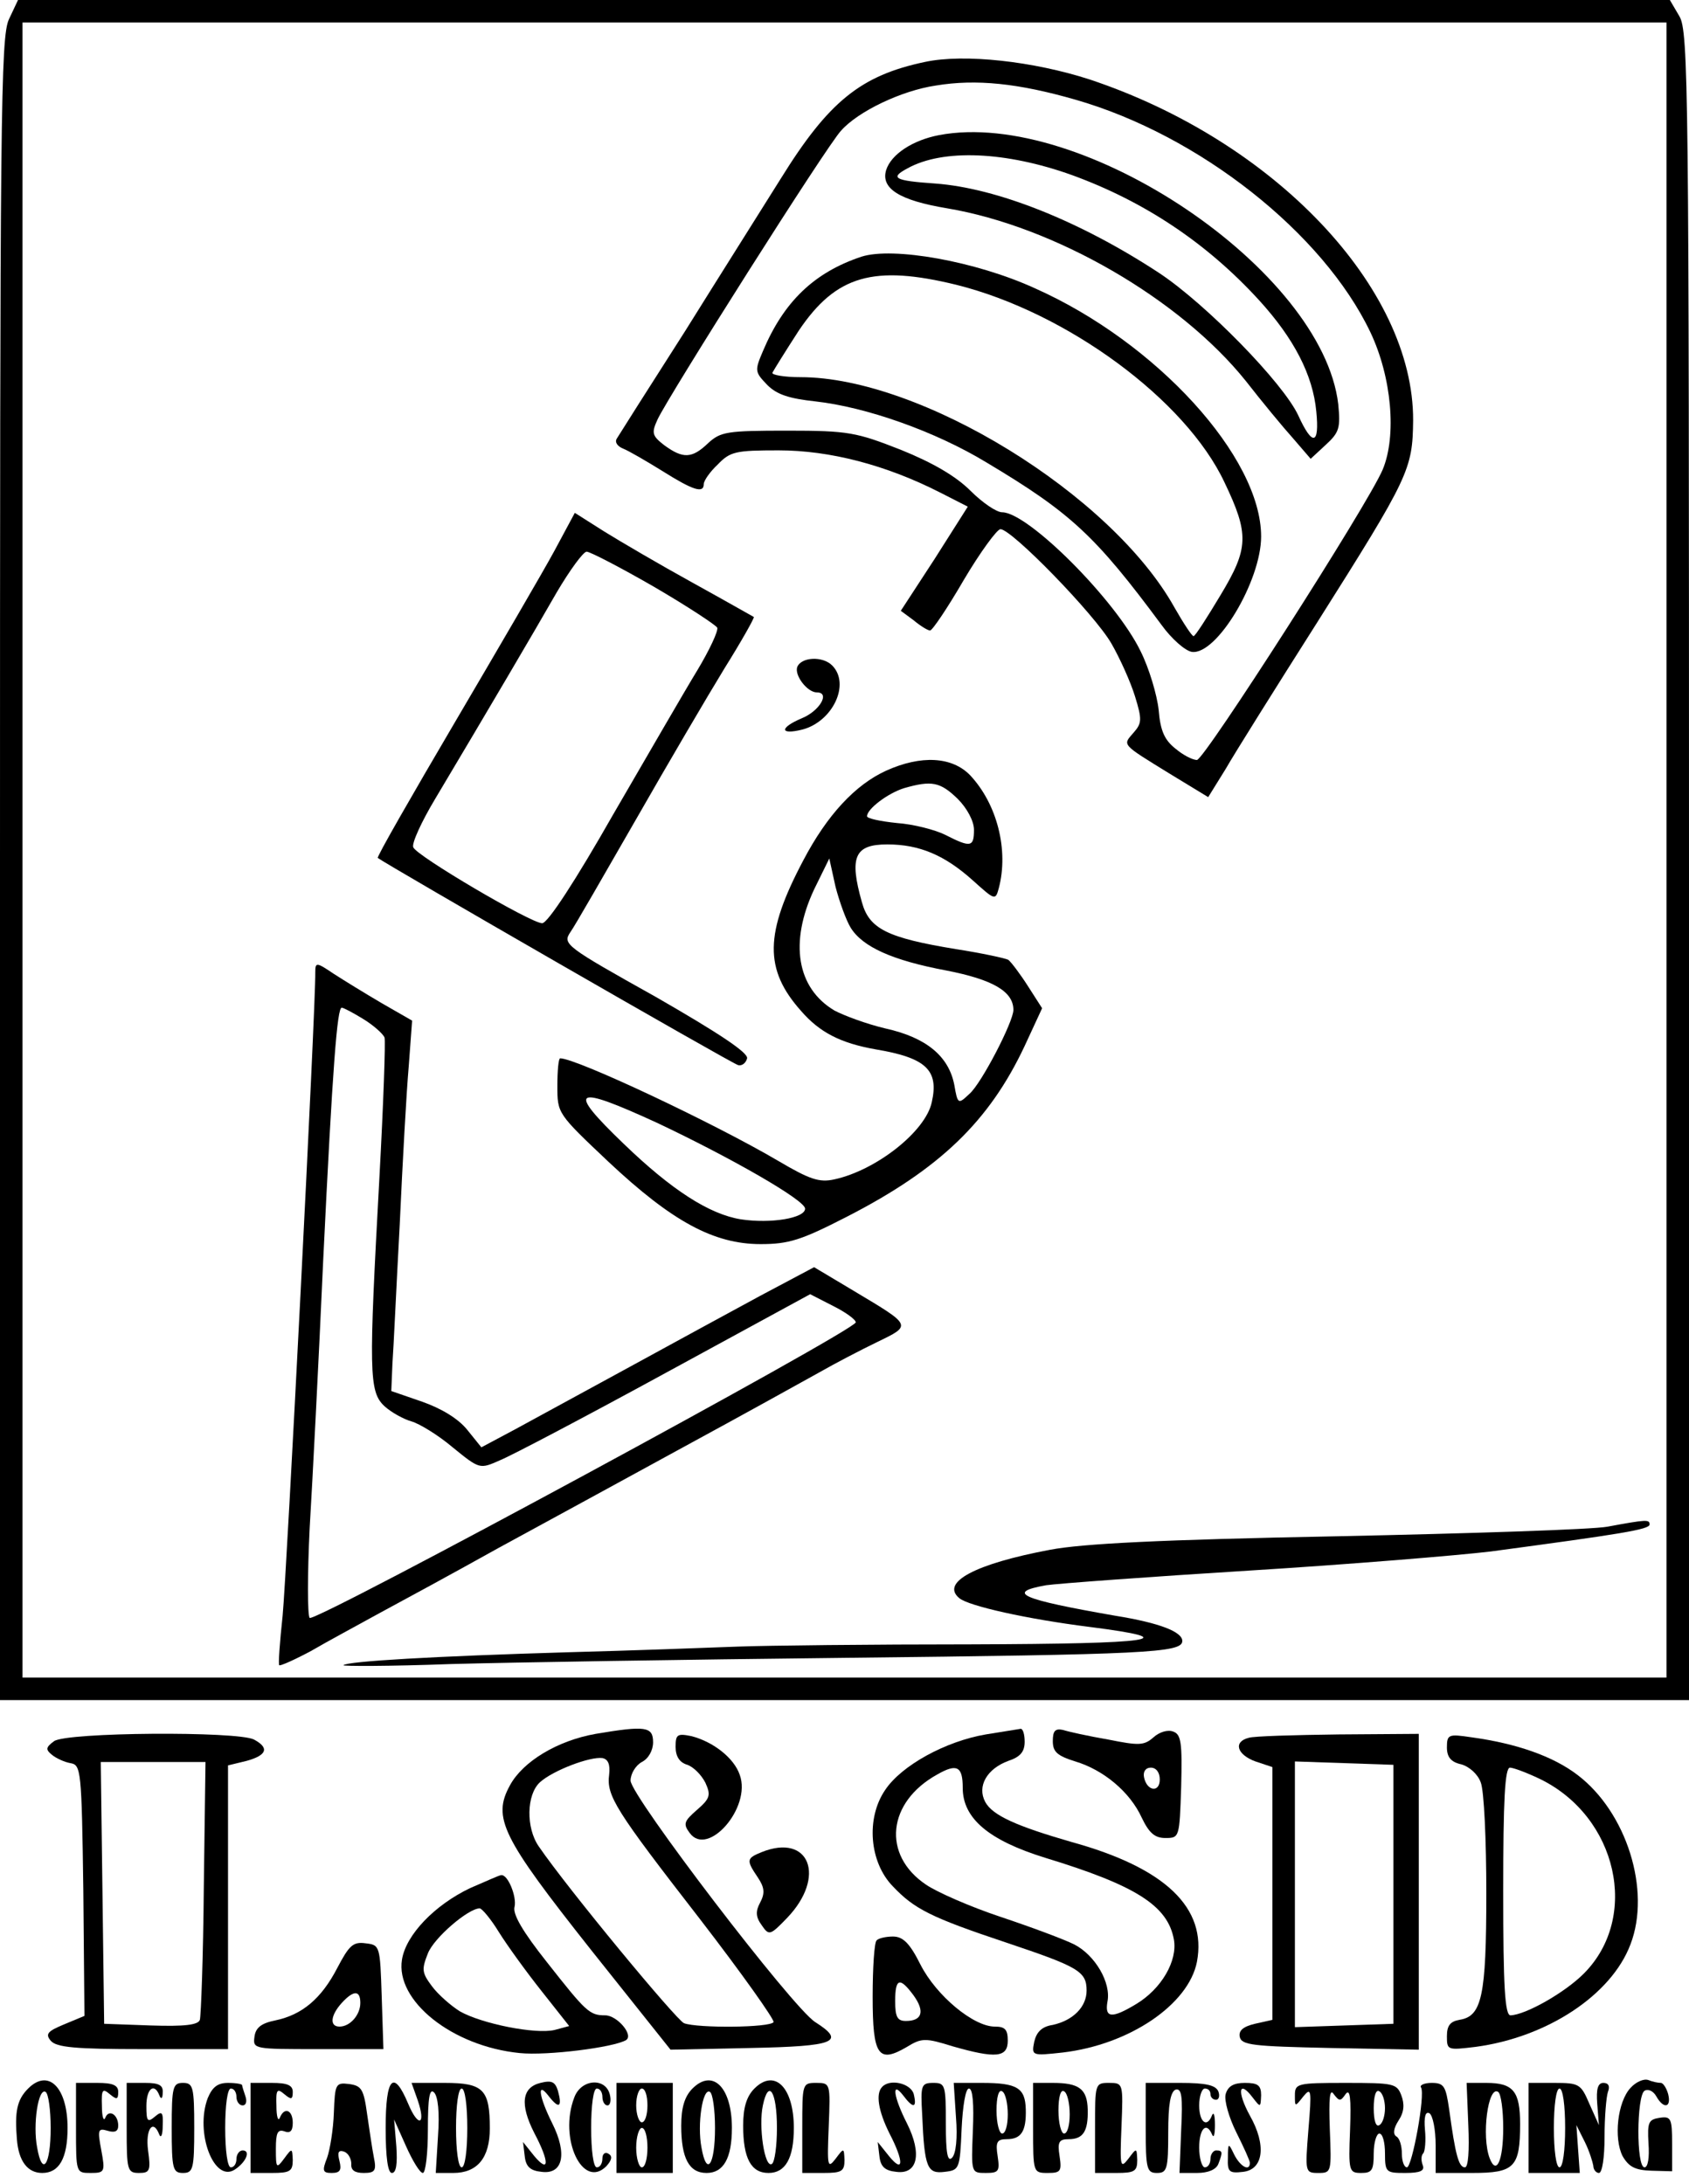<?xml version="1.0" standalone="no"?>
<!DOCTYPE svg PUBLIC "-//W3C//DTD SVG 20010904//EN"
 "http://www.w3.org/TR/2001/REC-SVG-20010904/DTD/svg10.dtd">
<svg version="1.0" xmlns="http://www.w3.org/2000/svg"
 width="300pt" height="388pt" viewBox="0 0 300 388"
 preserveAspectRatio="xMidYMid meet">
<g transform="translate(0,388) scale(0.1,-0.1)"
fill="#000000" stroke="none">
<path d="M16 3846 c-15 -31 -16 -170 -16 -1510 l0 -1476 1500 0 1500 0 0 1481
c0 1381 -1 1483 -17 1510 l-17 29 -1467 0 -1467 0 -16 -34z m2944 -1476 l0
-1470 -1460 0 -1460 0 0 1470 0 1470 1460 0 1460 0 0 -1470z"/>
<path d="M1643 3770 c-114 -24 -171 -70 -256 -207 -30 -48 -107 -170 -170
-271 -64 -100 -119 -187 -122 -192 -3 -6 2 -13 12 -17 10 -4 41 -22 70 -40 54
-34 73 -40 73 -23 0 6 11 22 25 35 22 23 32 25 108 25 91 0 191 -26 287 -75
l49 -25 -59 -93 -60 -92 23 -17 c12 -10 25 -18 29 -18 4 0 31 40 60 90 29 49
59 90 65 90 20 0 167 -151 197 -203 15 -26 34 -68 42 -94 13 -42 12 -48 -3
-65 -19 -22 -22 -19 64 -72 l69 -42 31 50 c16 28 90 146 163 261 163 258 169
271 170 358 1 236 -247 497 -575 606 -99 32 -222 46 -292 31z m267 -67 c220
-63 440 -237 524 -413 38 -80 47 -184 22 -244 -26 -62 -317 -516 -330 -516 -8
0 -25 9 -38 20 -19 15 -27 31 -30 69 -3 27 -17 74 -32 104 -44 91 -200 247
-246 247 -10 0 -35 17 -56 38 -26 26 -67 50 -124 73 -79 31 -93 34 -202 34
-107 0 -118 -2 -140 -22 -29 -28 -45 -28 -78 -4 -22 17 -23 22 -12 46 19 41
301 487 326 513 30 34 107 71 168 80 72 12 147 4 248 -25z"/>
<path d="M1668 3640 c-47 -9 -85 -34 -94 -62 -10 -33 24 -54 108 -68 191 -32
414 -161 531 -307 28 -36 66 -82 84 -102 l31 -36 27 25 c24 22 26 30 22 72
-28 238 -455 526 -709 478z m236 -71 c129 -47 240 -121 333 -223 61 -67 95
-132 101 -197 6 -60 -7 -62 -32 -7 -27 58 -164 198 -247 253 -140 92 -288 151
-398 159 -73 5 -81 10 -49 27 63 35 175 30 292 -12z"/>
<path d="M1530 3424 c-84 -28 -138 -80 -175 -168 -15 -35 -14 -37 8 -60 17
-17 39 -24 85 -29 90 -10 213 -53 305 -109 149 -89 193 -130 310 -288 18 -25
42 -46 54 -48 44 -6 123 126 123 205 0 141 -186 345 -402 441 -105 48 -252 74
-308 56z m169 -50 c196 -49 407 -204 476 -351 44 -92 43 -117 -7 -200 -24 -40
-45 -73 -48 -73 -3 0 -18 23 -34 51 -112 201 -451 409 -664 409 -29 0 -52 4
-50 8 2 4 23 38 47 75 66 98 133 117 280 81z"/>
<path d="M985 2902 c-20 -37 -100 -174 -177 -305 -77 -131 -139 -239 -137
-241 14 -11 630 -366 640 -368 7 -2 14 4 16 12 2 10 -49 44 -162 109 -161 90
-166 94 -152 115 8 11 60 102 117 201 56 98 127 219 157 268 30 48 53 89 52
91 -2 1 -51 29 -109 61 -58 32 -128 73 -157 91 l-52 33 -36 -67z m176 -64 c60
-35 110 -68 113 -73 2 -6 -14 -40 -35 -75 -22 -36 -89 -152 -150 -257 -66
-116 -116 -193 -126 -193 -20 0 -224 120 -229 135 -3 7 15 46 39 86 93 156
176 297 216 367 23 39 47 72 53 72 6 0 60 -28 119 -62z"/>
<path d="M1416 2695 c-5 -15 18 -45 35 -45 24 0 5 -33 -27 -46 -40 -17 -39
-30 1 -20 54 14 86 81 53 114 -17 17 -55 15 -62 -3z"/>
<path d="M1574 2511 c-55 -25 -105 -79 -147 -159 -69 -130 -70 -194 -4 -268
33 -38 70 -57 132 -68 90 -15 113 -37 100 -94 -11 -52 -99 -121 -173 -137 -27
-6 -44 0 -100 33 -114 67 -358 182 -387 182 -3 0 -5 -22 -5 -49 0 -49 0 -49
91 -135 113 -106 187 -146 270 -146 50 0 72 7 152 48 166 85 254 170 317 304
l31 67 -25 39 c-14 22 -30 43 -35 47 -6 3 -48 12 -93 19 -122 20 -154 36 -167
83 -23 81 -13 103 45 103 57 0 102 -19 152 -64 39 -35 40 -36 46 -14 18 68 -3
150 -51 201 -32 33 -87 36 -149 8z m127 -50 c17 -17 29 -40 29 -55 0 -31 -6
-32 -51 -9 -18 9 -57 19 -86 21 -29 3 -53 8 -53 12 0 13 37 41 66 50 49 14 64
11 95 -19z m-190 -229 c21 -34 74 -58 170 -76 82 -16 119 -37 119 -70 0 -21
-57 -131 -78 -149 -20 -19 -21 -19 -27 16 -10 51 -50 84 -122 100 -34 8 -74
23 -91 32 -67 40 -80 121 -36 215 l27 55 11 -50 c7 -27 19 -60 27 -73z m-343
-347 c131 -62 262 -137 262 -152 0 -17 -61 -27 -114 -19 -56 9 -123 52 -208
134 -103 99 -90 106 60 37z"/>
<path d="M560 2153 c1 -59 -51 -1072 -58 -1143 -5 -47 -8 -87 -6 -88 1 -2 26
9 56 25 29 17 85 47 123 68 39 21 133 72 210 115 77 42 226 123 330 180 105
57 213 117 240 132 28 16 74 40 103 54 62 30 62 29 -40 90 l-72 43 -96 -51
c-52 -28 -158 -86 -235 -128 -77 -42 -167 -91 -200 -109 l-60 -32 -25 31 c-16
20 -46 38 -80 50 l-55 19 2 48 c2 26 7 138 13 248 5 110 12 236 16 281 l6 81
-54 31 c-29 17 -68 41 -85 52 -31 21 -33 21 -33 3z m85 -83 c18 -11 35 -26 38
-33 2 -6 -2 -118 -9 -247 -19 -348 -19 -382 9 -408 12 -11 34 -23 48 -27 14
-4 47 -24 73 -46 48 -39 48 -39 84 -23 20 8 153 78 294 155 l257 140 41 -21
c22 -11 40 -24 40 -29 0 -14 -961 -534 -970 -525 -4 5 -4 77 0 159 5 83 16
296 24 475 17 351 25 450 33 450 3 0 20 -9 38 -20z"/>
<path d="M2855 1168 c-27 -5 -243 -12 -480 -17 -314 -6 -452 -13 -510 -24
-133 -25 -195 -58 -161 -86 17 -14 120 -37 231 -51 173 -22 117 -30 -210 -31
-176 0 -363 -2 -415 -4 -52 -2 -187 -7 -300 -10 -238 -7 -393 -16 -400 -23 -3
-2 83 -2 190 2 107 3 420 8 695 11 542 6 605 9 605 30 0 16 -39 32 -120 45
-166 29 -195 41 -122 54 20 3 183 15 360 26 178 11 372 27 430 34 231 31 282
39 282 48 0 9 -5 9 -75 -4z"/>
<path d="M1058 800 c-68 -12 -129 -49 -152 -91 -32 -58 -15 -92 144 -293 l141
-177 142 3 c151 3 170 11 115 46 -40 25 -328 402 -328 429 0 12 9 27 20 33 12
6 20 21 20 35 0 28 -13 30 -102 15z m24 -72 c-5 -38 10 -62 162 -258 74 -96
132 -178 130 -182 -6 -10 -135 -11 -159 -2 -14 6 -206 238 -258 314 -23 33
-22 92 2 114 23 21 89 46 111 43 10 -2 14 -11 12 -29z"/>
<path d="M1751 799 c-71 -12 -150 -55 -179 -99 -34 -50 -28 -128 14 -171 38
-40 67 -55 202 -100 128 -43 142 -51 142 -85 0 -29 -24 -53 -60 -61 -20 -3
-29 -13 -33 -30 -5 -25 -4 -25 51 -19 118 14 223 85 238 161 18 96 -56 167
-223 213 -97 28 -140 47 -153 71 -15 28 3 59 41 73 21 7 29 16 29 34 0 13 -3
23 -7 23 -5 -1 -32 -5 -62 -10z m-41 -95 c0 -54 46 -93 146 -124 161 -49 218
-85 229 -145 7 -38 -22 -88 -67 -115 -43 -26 -56 -25 -51 4 7 34 -22 83 -59
102 -18 9 -77 31 -131 49 -54 18 -113 44 -132 57 -79 53 -69 147 20 196 35 20
45 14 45 -24z"/>
<path d="M1870 787 c0 -19 8 -26 40 -36 50 -15 97 -54 118 -100 13 -27 23 -36
42 -36 25 0 25 1 28 91 2 78 0 93 -14 98 -10 4 -25 -1 -35 -10 -17 -15 -26
-15 -81 -4 -35 6 -71 14 -80 17 -14 3 -18 -2 -18 -20z m190 -68 c0 -24 -23
-21 -28 4 -2 10 3 17 12 17 10 0 16 -9 16 -21z"/>
<path d="M96 787 c-15 -11 -15 -15 -4 -24 7 -6 22 -13 33 -15 19 -3 20 -12 23
-226 l2 -223 -36 -15 c-29 -12 -34 -17 -24 -29 10 -12 44 -15 164 -15 l151 0
0 252 0 252 33 8 c36 10 41 23 13 38 -30 15 -333 13 -355 -3z m266 -259 c-1
-123 -5 -229 -7 -236 -3 -9 -27 -12 -87 -10 l-83 3 -3 233 -3 232 93 0 93 0
-3 -222z"/>
<path d="M1200 777 c0 -17 7 -28 21 -32 11 -4 25 -18 32 -32 10 -22 8 -28 -15
-48 -23 -20 -25 -25 -13 -41 32 -44 110 45 89 103 -10 30 -47 59 -86 69 -25 5
-28 3 -28 -19z"/>
<path d="M2218 793 c-28 -7 -21 -30 12 -42 l30 -10 0 -225 0 -224 -31 -7 c-21
-5 -29 -12 -27 -23 3 -15 23 -17 161 -20 l157 -3 0 281 0 280 -142 -1 c-79 -1
-151 -3 -160 -6z m257 -278 l0 -230 -87 -3 -88 -3 0 236 0 236 88 -3 87 -3 0
-230z"/>
<path d="M2570 776 c0 -17 7 -26 25 -30 15 -4 30 -18 35 -32 6 -14 10 -103 10
-197 0 -184 -8 -219 -48 -225 -16 -3 -22 -10 -22 -29 0 -25 1 -25 51 -19 127
17 241 92 275 182 37 96 -7 235 -94 301 -43 33 -108 56 -189 67 -40 6 -43 5
-43 -18z m165 -56 c138 -67 178 -246 78 -346 -34 -34 -103 -73 -130 -74 -10 0
-13 51 -13 220 0 163 3 220 12 220 6 0 30 -9 53 -20z"/>
<path d="M1353 590 c-27 -11 -28 -14 -7 -45 12 -18 13 -28 4 -45 -8 -15 -8
-25 3 -40 13 -19 15 -18 45 13 70 73 40 151 -45 117z"/>
<path d="M835 526 c-63 -30 -114 -83 -121 -127 -12 -73 89 -154 209 -166 49
-5 167 10 189 23 14 9 -16 44 -37 44 -28 0 -34 6 -104 95 -42 53 -61 85 -57
98 4 18 -12 58 -24 56 -3 0 -27 -11 -55 -23z m51 -78 c15 -24 49 -71 76 -105
l49 -62 -26 -7 c-34 -8 -129 11 -168 33 -16 10 -39 30 -50 45 -18 24 -18 30
-7 58 11 28 72 80 92 80 4 0 20 -19 34 -42z"/>
<path d="M1557 433 c-4 -3 -7 -48 -7 -100 0 -105 10 -119 61 -89 26 16 33 16
81 1 77 -22 98 -20 98 10 0 20 -5 25 -23 25 -38 0 -104 55 -132 110 -19 38
-31 50 -49 50 -12 0 -26 -3 -29 -7z m66 -98 c20 -28 15 -45 -14 -45 -15 0 -19
7 -19 35 0 41 8 44 33 10z"/>
<path d="M599 384 c-28 -54 -62 -83 -110 -93 -25 -5 -35 -13 -37 -29 -3 -22
-1 -22 113 -22 l116 0 -3 93 c-3 91 -3 92 -29 95 -22 3 -29 -4 -50 -44z m41
-62 c0 -21 -18 -42 -37 -42 -18 0 -16 20 4 42 21 23 33 23 33 0z"/>
<path d="M50 170 c-20 -20 -24 -41 -20 -90 3 -39 19 -60 45 -60 30 0 45 26 45
80 0 72 -34 106 -70 70z m40 -70 c0 -67 -15 -87 -24 -35 -8 41 2 107 15 99 5
-3 9 -32 9 -64z"/>
<path d="M960 180 c-33 -8 -37 -38 -11 -89 27 -51 27 -73 0 -41 l-20 25 3 -25
c2 -19 10 -26 30 -28 38 -5 46 32 19 86 -24 48 -28 77 -6 48 18 -23 24 -19 16
10 -5 16 -11 19 -31 14z"/>
<path d="M1230 170 c-14 -14 -20 -34 -20 -66 0 -58 14 -84 45 -84 30 0 45 26
45 80 0 72 -34 106 -70 70z m40 -70 c0 -67 -15 -87 -24 -35 -8 41 2 107 15 99
5 -3 9 -32 9 -64z"/>
<path d="M1340 170 c-14 -14 -20 -34 -20 -66 0 -58 14 -84 45 -84 30 0 45 26
45 80 0 72 -34 106 -70 70z m40 -70 c0 -32 -4 -61 -9 -64 -13 -8 -24 67 -16
104 10 48 25 25 25 -40z"/>
<path d="M2896 171 c-23 -25 -30 -89 -14 -121 11 -19 22 -25 51 -26 l37 -1 0
49 c0 45 -2 49 -22 46 -20 -3 -22 -8 -20 -45 2 -26 -1 -43 -7 -43 -15 0 -14
127 0 136 7 4 16 -1 21 -10 13 -23 27 -20 21 4 -3 11 -9 20 -13 20 -5 0 -15 2
-22 5 -8 3 -22 -3 -32 -14z"/>
<path d="M135 100 c0 -80 0 -80 26 -80 25 0 26 2 19 40 -7 37 -6 40 11 35 13
-4 19 -1 19 9 0 20 -17 30 -23 14 -3 -7 -6 2 -6 21 -1 29 1 32 14 21 12 -10
15 -10 15 4 0 12 -10 16 -37 16 l-38 0 0 -80z"/>
<path d="M225 100 c0 -75 1 -80 22 -80 19 0 21 4 16 40 -5 38 9 57 20 28 3 -7
6 0 6 16 1 24 -1 27 -14 16 -13 -11 -15 -8 -15 19 0 31 14 42 23 19 3 -8 6 -6
6 5 1 13 -7 17 -31 17 l-33 0 0 -80z"/>
<path d="M305 100 c0 -73 2 -80 20 -80 18 0 20 7 20 80 0 73 -2 80 -20 80 -18
0 -20 -7 -20 -80z"/>
<path d="M369 153 c-23 -61 11 -151 48 -127 20 13 29 34 14 34 -6 0 -11 -7
-11 -15 0 -8 -4 -15 -10 -15 -6 0 -10 30 -10 70 0 40 4 70 10 70 6 0 10 -7 10
-15 0 -8 5 -15 11 -15 6 0 8 7 5 16 -3 9 -6 18 -6 20 0 2 -11 4 -25 4 -19 0
-28 -8 -36 -27z"/>
<path d="M445 100 l0 -80 38 0 c32 0 37 3 37 23 -1 21 -1 22 -15 3 -14 -19
-15 -18 -15 17 0 28 3 35 15 31 10 -4 15 0 15 15 0 23 -15 29 -23 9 -3 -7 -6
2 -6 21 -1 29 1 32 14 21 12 -10 15 -10 15 4 0 12 -10 16 -37 16 l-38 0 0 -80z"/>
<path d="M593 127 c-1 -30 -7 -66 -12 -80 -9 -23 -8 -27 8 -27 15 0 18 5 14
21 -4 16 -2 20 8 17 8 -3 13 -13 13 -22 -1 -11 6 -16 22 -16 20 0 23 4 18 28
-3 15 -8 50 -12 77 -6 44 -10 50 -32 53 -24 3 -25 0 -27 -51z"/>
<path d="M685 100 c0 -53 4 -80 11 -80 8 0 10 17 8 47 l-4 48 21 -47 c12 -27
25 -48 30 -48 5 0 9 35 9 77 0 57 3 74 11 66 7 -7 10 -36 7 -77 l-4 -66 31 0
c43 0 65 27 65 79 0 69 -11 81 -80 81 l-59 0 11 -31 c15 -44 1 -49 -17 -6 -26
62 -40 47 -40 -43z m145 0 c0 -40 -4 -70 -10 -70 -6 0 -10 30 -10 70 0 40 4
70 10 70 6 0 10 -30 10 -70z"/>
<path d="M1020 154 c-28 -73 15 -164 57 -122 10 11 11 18 4 22 -6 4 -11 0 -11
-8 0 -9 -4 -16 -10 -16 -6 0 -10 30 -10 70 0 40 4 70 10 70 6 0 10 -7 10 -15
0 -8 4 -15 9 -15 5 0 7 9 4 20 -8 30 -51 27 -63 -6z"/>
<path d="M1095 100 l0 -80 50 0 50 0 0 80 0 80 -50 0 -50 0 0 -80z m55 40 c0
-16 -4 -30 -10 -30 -5 0 -10 14 -10 30 0 17 5 30 10 30 6 0 10 -13 10 -30z m0
-75 c0 -19 -4 -35 -10 -35 -5 0 -10 16 -10 35 0 19 5 35 10 35 6 0 10 -16 10
-35z"/>
<path d="M1425 100 l0 -80 38 0 c32 0 37 3 37 23 -1 22 -1 22 -16 2 -14 -18
-15 -14 -12 58 3 76 3 77 -22 77 -25 0 -25 -1 -25 -80z"/>
<path d="M1567 173 c-12 -12 -7 -43 13 -83 26 -50 25 -72 -1 -40 l-20 25 3
-25 c2 -19 10 -26 30 -28 38 -5 46 32 19 86 -24 47 -28 77 -7 50 18 -24 25
-23 19 2 -5 19 -42 28 -56 13z"/>
<path d="M1638 123 c4 -94 9 -105 40 -101 26 3 27 5 30 76 2 41 7 72 13 72 7
0 9 -28 7 -75 -3 -75 -3 -75 23 -75 23 0 25 3 21 30 -4 25 -1 30 16 30 26 0
35 14 34 53 -1 38 -15 47 -78 47 l-50 0 4 -61 c3 -37 0 -65 -7 -72 -8 -8 -11
8 -11 61 0 68 -1 72 -22 72 -22 0 -23 -4 -20 -57z m152 1 c0 -19 -4 -34 -10
-34 -5 0 -10 18 -10 41 0 24 4 38 10 34 6 -3 10 -22 10 -41z"/>
<path d="M1835 100 c0 -79 0 -80 26 -80 23 0 25 3 21 30 -4 25 -1 30 16 30 26
0 35 14 34 53 -1 36 -15 47 -62 47 l-35 0 0 -80z m65 24 c0 -19 -4 -34 -10
-34 -5 0 -10 18 -10 41 0 24 4 38 10 34 6 -3 10 -22 10 -41z"/>
<path d="M1945 100 l0 -80 38 0 c32 0 37 3 37 23 -1 22 -1 22 -16 2 -14 -18
-15 -14 -12 58 3 76 3 77 -22 77 -25 0 -25 -1 -25 -80z"/>
<path d="M2035 100 c0 -73 2 -80 20 -80 18 0 20 7 20 72 0 50 4 72 13 76 11 3
13 -12 10 -72 l-3 -76 31 0 c20 0 34 6 38 16 8 21 8 24 -4 24 -5 0 -10 -7 -10
-15 0 -8 -4 -15 -10 -15 -5 0 -10 16 -10 35 0 34 13 47 23 23 3 -7 5 1 5 17 0
17 -2 24 -5 18 -9 -24 -23 -13 -23 17 0 17 5 30 10 30 6 0 10 -4 10 -10 0 -5
4 -10 10 -10 5 0 7 7 4 15 -5 11 -22 15 -68 15 l-61 0 0 -80z"/>
<path d="M2177 160 c-3 -11 6 -42 19 -68 13 -26 24 -50 24 -54 0 -16 -17 -7
-28 15 -10 21 -11 21 -11 -6 -1 -25 2 -28 27 -25 36 4 42 47 12 100 -23 42
-20 65 5 32 14 -18 14 -18 15 4 0 18 -6 22 -29 22 -20 0 -30 -6 -34 -20z"/>
<path d="M2300 158 c0 -21 0 -21 15 -2 14 17 15 12 9 -59 -6 -76 -6 -77 18
-77 23 0 23 2 20 78 -2 56 0 73 7 62 10 -13 12 -13 21 0 8 11 10 -7 8 -63 -3
-74 -2 -77 20 -77 19 0 22 5 22 35 0 19 5 35 10 35 6 0 10 -16 10 -35 0 -34 2
-35 36 -35 27 0 35 4 31 14 -3 8 -3 17 1 21 3 3 5 22 3 42 -2 23 1 33 8 29 6
-4 11 -29 11 -57 l0 -49 65 0 c75 0 85 10 85 87 0 58 -12 73 -60 73 l-35 0 3
-75 c2 -45 0 -75 -6 -75 -11 0 -17 22 -28 103 -6 41 -9 47 -31 47 -13 0 -22
-4 -19 -8 8 -13 -16 -142 -25 -142 -5 0 -9 11 -9 24 0 14 -4 28 -10 31 -6 4
-5 14 4 28 10 15 11 29 5 45 -8 21 -14 22 -99 22 -86 0 -90 -1 -90 -22z m160
-23 c0 -13 -4 -27 -10 -30 -6 -4 -10 8 -10 30 0 22 4 34 10 30 6 -3 10 -17 10
-30z m210 -35 c0 -58 -12 -85 -24 -54 -15 39 -3 130 15 118 5 -3 9 -32 9 -64z"/>
<path d="M2715 100 l0 -80 45 0 46 0 -3 42 -3 43 15 -30 c8 -16 14 -36 15 -42
0 -7 5 -13 10 -13 6 0 10 28 10 64 0 35 3 71 6 80 4 10 1 16 -8 16 -10 0 -13
-11 -11 -37 l3 -38 -17 38 c-15 35 -18 37 -62 37 l-46 0 0 -80z m65 0 c0 -40
-4 -70 -10 -70 -6 0 -10 30 -10 70 0 40 4 70 10 70 6 0 10 -30 10 -70z"/>
</g>
</svg>
